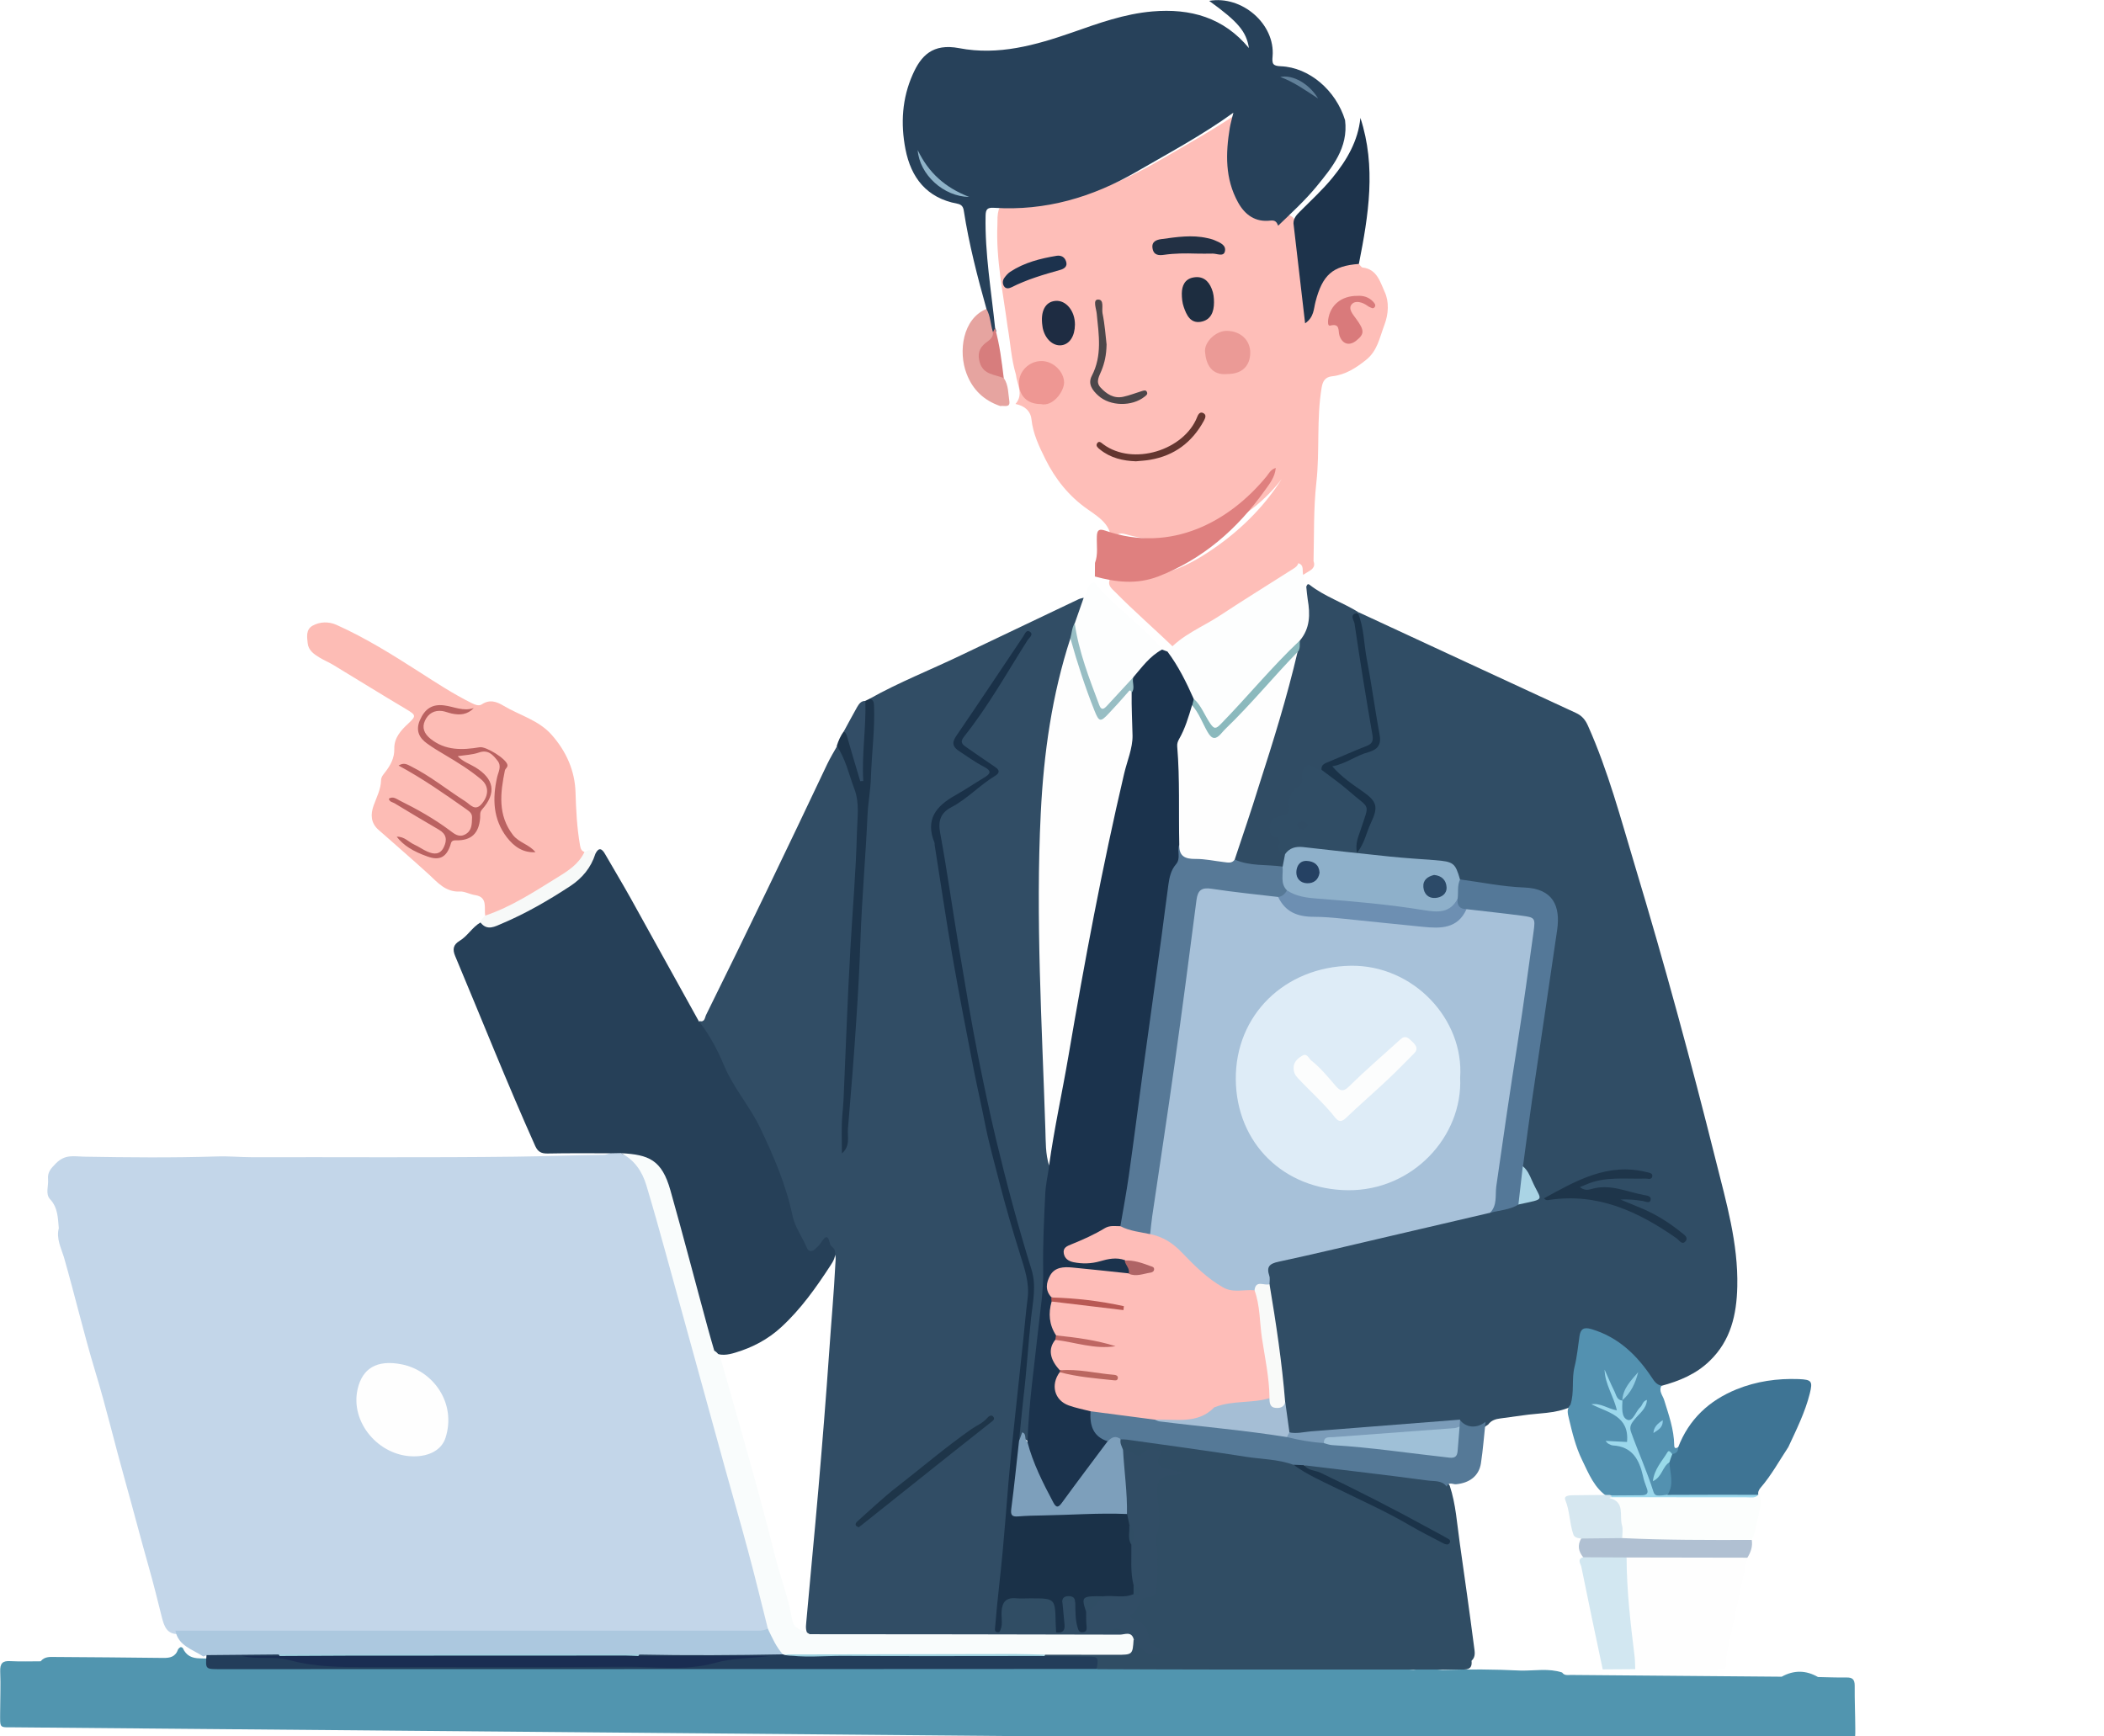 <svg width="309" height="255" viewBox="0 0 309 255" fill="none" xmlns="http://www.w3.org/2000/svg">
<g clip-path="url(#clip0_577_3595)">
<path d="M8.636 180.394C8.491 178.906 8.523 177.401 7.349 176.136C6.641 175.368 7.14 174.216 7.06 173.223C6.963 172.199 7.429 171.671 8.217 170.87C9.584 169.51 10.806 169.862 12.334 169.894C18.831 170.006 25.344 170.07 31.841 169.862C33.578 169.798 35.282 169.974 37.019 169.974C49.916 169.942 62.829 170.054 75.726 169.894C80.052 169.846 84.378 169.67 88.704 169.622C89.009 169.622 89.299 169.478 89.604 169.398C89.974 168.821 90.537 168.837 91.116 168.965C93.995 169.99 95.024 172.343 95.796 175.048C99.253 187.245 102.63 199.458 106.023 211.671C108.339 220.042 110.622 228.414 112.906 236.769C113.163 237.714 113.565 238.706 112.729 239.618C111.861 240.323 110.815 240.147 109.834 240.147C97.774 240.163 85.713 240.163 73.652 240.163C58.728 240.163 43.821 240.163 28.898 240.163C27.997 240.163 27.097 240.227 26.212 240.002C24.524 240.099 24.106 238.85 23.784 237.601C23.157 235.104 22.546 232.607 21.838 230.126C20.648 225.933 19.555 221.707 18.381 217.513C16.869 212.151 15.599 206.725 13.975 201.395C12.302 195.856 10.983 190.222 9.391 184.668C8.973 183.291 8.234 181.931 8.636 180.394Z" fill="#C3D6E9"/>
<path d="M127.717 102.633C132.043 100.2 136.674 98.391 141.129 96.246C146.886 93.493 152.643 90.756 158.4 88.019C158.625 87.907 158.882 87.875 159.14 87.795C159.799 88.627 159.188 89.364 158.947 90.132C158.77 90.676 158.561 91.204 158.368 91.749C157.982 92.533 157.757 93.349 157.532 94.181C156.567 98.423 155.409 102.633 154.749 106.939C153.945 112.189 153.64 117.471 153.383 122.785C153.174 126.995 153.061 131.205 153.222 135.398C153.415 140.44 153.286 145.498 153.543 150.541C153.849 156.735 153.994 162.93 154.251 169.124C154.283 169.812 154.508 170.469 154.589 171.141C154.203 174.742 154.219 178.36 153.881 181.961C153.688 183.946 153.752 185.947 153.688 187.948C153.431 194.671 152.289 201.313 151.678 208.004C151.565 209.14 151.855 210.341 151.292 211.413C151.196 211.541 151.003 211.733 150.97 211.701C150.52 211.189 150.022 211.557 149.539 211.621C148.816 210.229 149.571 208.852 149.684 207.492C150.166 201.377 150.89 195.279 151.437 189.18C151.581 187.484 150.89 185.963 150.408 184.442C149.073 180.249 147.931 176.023 146.838 171.749C145.712 167.283 144.699 162.802 143.782 158.288C142.592 152.333 141.547 146.347 140.485 140.36C139.73 136.135 139.102 131.877 138.411 127.635C138.138 125.922 137.912 124.21 137.543 122.513C137.141 120.704 137.575 119.296 139.199 118.303C141.225 117.071 143.091 115.614 145.053 114.286C146.162 113.533 146.162 112.989 144.94 112.365C143.943 111.853 143.123 111.116 142.174 110.556C140.566 109.58 140.485 108.908 141.611 107.371C144.602 103.305 147.191 98.968 149.346 95.782C147.095 99.144 144.345 103.609 141.273 107.867C140.341 109.164 140.341 109.388 141.659 110.22C142.721 110.892 143.702 111.693 144.827 112.301C146.033 112.957 146.033 113.565 144.908 114.382C142.785 115.918 140.566 117.359 138.443 118.896C137.591 119.504 137.237 120.16 137.414 121.281C138.089 125.522 138.749 129.78 139.424 134.022C140.276 139.352 141.193 144.682 142.19 149.98C142.962 154.094 143.75 158.208 144.618 162.289C145.615 166.995 146.773 171.653 147.995 176.311C148.767 179.24 149.475 182.233 150.584 185.035C151.726 187.916 151.372 190.749 151.035 193.582C150.279 200.145 149.829 206.739 148.944 213.286C148.494 216.679 148.574 220.137 148.285 223.546C147.963 227.356 147.851 231.197 147.063 234.975C146.854 235.935 146.805 236.944 146.677 237.936C146.612 238.432 146.516 239.041 147.288 239.169C149.764 239.137 152.241 239.057 154.717 239.201C155.795 239.345 155.714 238.608 155.714 237.904C155.698 236.992 155.248 236.063 155.859 235.183C156.518 234.495 157.226 234.479 157.982 235.039C158.834 236.047 158.287 237.392 158.915 238.608C159.027 237.84 158.931 237.152 159.284 236.56C160.121 235.567 161.085 234.703 162.195 234.015C163.465 233.614 164.784 233.854 166.071 233.742C167.196 233.23 165.862 232.91 165.974 232.478C165.331 230.701 165.572 228.86 165.653 227.052C166.055 226.011 166.312 224.987 165.476 224.026C165.186 223.45 165.074 222.842 165.09 222.218C164.945 219.177 164.286 216.167 164.655 213.094C164.784 212.854 165.025 212.598 165.267 212.646C166.843 212.966 168.386 212.342 169.946 212.454C170.67 212.502 171.281 212.774 171.024 213.606C170.654 214.791 171.297 215.047 172.23 215.287C172.921 215.463 174.143 215.303 174.063 216.311C173.999 217.16 172.873 217.208 172.101 217.304C171.072 217.432 170.654 217.96 170.638 218.984C170.606 220.201 171.088 221.433 170.879 222.586C170.284 225.835 170.815 229.085 170.622 232.318C170.541 233.614 170.123 234.687 168.788 235.183C168.177 235.407 167.952 235.951 167.598 236.4C167.148 236.96 167.18 237.392 167.823 237.808C169.367 238.816 169.367 240.849 170.622 242.114C171.12 242.61 170.429 243.17 169.818 243.314C168.772 243.57 167.936 243.122 167.277 242.37C166.826 241.842 166.36 241.346 165.765 240.993C164.897 240.609 163.996 240.737 163.096 240.737C149.314 240.721 135.532 240.737 121.735 240.721C120.802 240.721 119.821 240.897 118.953 240.353C118.293 239.809 118.326 239.073 118.406 238.32C118.985 231.79 119.628 225.259 120.191 218.728C120.77 211.99 121.317 205.235 121.783 198.496C122.073 194.206 122.475 189.917 122.684 185.627C122.7 185.115 122.844 184.57 122.507 184.106C122.137 183.61 121.67 183.178 121.365 182.634C121.059 182.73 120.963 182.986 120.786 183.162C119.387 184.506 118.486 184.33 117.666 182.586C116.605 180.297 115.72 177.976 115.061 175.527C113.71 170.469 111.459 165.763 108.5 161.425C107.487 159.936 106.715 158.32 105.927 156.719C105.059 154.974 104.206 153.23 103.161 151.565C102.855 151.101 102.405 150.637 102.711 149.98C103.531 150.188 103.499 149.468 103.708 149.052C109.754 136.839 115.656 124.562 121.478 112.253C121.928 111.309 122.475 110.412 122.989 109.5C123.793 109.58 124.195 110.156 124.436 110.796C125.176 112.701 125.884 114.638 126.447 116.591C126.881 118.063 126.849 119.568 126.656 121.121C126.334 123.778 126.398 126.467 126.238 129.14C125.755 136.839 125.466 144.538 124.935 152.237C124.597 157.007 124.517 161.777 124.179 165.747C124.613 161.281 124.533 155.967 125.144 150.701C125.417 148.412 125.45 146.075 125.498 143.786C125.61 138.744 125.98 133.718 126.27 128.692C126.559 123.666 126.929 118.639 127.363 113.613C127.637 110.012 127.942 106.33 127.717 102.633Z" fill="#314D65"/>
<path d="M199.552 89.941C210.181 94.871 220.795 99.801 231.441 104.715C232.325 105.116 232.824 105.724 233.209 106.588C236.185 113.247 238.034 120.258 240.124 127.205C244.45 141.546 248.374 156 252.008 170.534C253.52 176.585 255.289 182.619 255.144 188.974C255.048 193.103 254.195 196.897 251.092 199.89C249.098 201.827 246.637 202.851 244 203.556C242.521 203.956 242.07 202.723 241.475 201.875C240.012 199.762 238.243 198.017 235.927 196.865C232.936 195.344 232.824 195.392 232.132 198.658C231.746 200.515 231.521 202.387 231.505 204.276C231.489 205.172 231.457 206.085 230.588 206.677C228.369 207.653 225.957 207.541 223.625 207.894C222.532 208.054 221.438 208.198 220.345 208.342C219.669 208.422 218.994 208.63 218.56 209.238C216.951 210.455 215.826 210.455 213.928 209.27C210.664 209.174 207.431 209.686 204.167 209.91C200.13 210.182 196.078 210.471 192.058 210.983C191.157 211.095 190.064 211.303 189.163 210.647C188.504 209.718 188.407 208.63 188.375 207.557C188.359 207.045 188.391 206.533 188.166 206.053C187.619 200.29 186.59 194.576 185.947 188.814C185.931 188.558 185.866 188.302 185.834 188.029C185.448 185.772 185.786 185.18 188.037 184.684C194.582 183.243 201.079 181.579 207.624 180.154C211.291 179.354 214.861 178.217 218.56 177.577C220.023 177.513 221.358 176.889 222.757 176.569C225.587 175.8 225.571 175.816 224.317 173.271C223.931 172.487 223.336 171.799 223.159 170.918C223.239 167.541 223.979 164.244 224.461 160.93C225.684 152.719 226.874 144.508 228.015 136.28C228.08 135.864 228.047 135.432 228.047 135.016C227.999 132.727 226.922 131.462 224.686 131.19C221.969 130.854 219.235 130.502 216.517 130.182C215.713 130.086 214.941 129.974 214.282 129.478C213.333 127.253 211.436 127.109 209.345 126.981C204.038 126.644 198.748 126.052 193.489 125.3C191.945 125.076 190.45 125.044 189.018 125.732C188.005 125.892 187.394 125.46 187.217 124.451C187.137 123.971 186.864 123.619 186.574 123.235C185.497 121.874 185.802 120.274 187.346 119.569C188.279 119.153 188.809 118.641 188.793 117.601C188.793 117.072 188.954 116.528 189.34 116.144C190.144 115.344 190.61 114.431 190.884 113.311C191.205 111.998 192.058 111.726 193.312 112.303C193.602 112.431 193.843 112.655 194.164 112.703C196.4 113.999 198.362 115.68 200.34 117.329C201.337 118.161 201.385 119.233 200.999 120.354C200.661 121.346 200.259 122.307 199.921 123.299C200.275 122.291 200.709 121.298 201.063 120.29C201.706 118.465 201.594 118.193 200.05 116.96C198.828 115.968 197.461 115.152 196.319 114.047C195.161 112.911 195.226 112.415 196.705 111.79C198.104 111.214 199.439 110.462 200.918 110.03C201.899 109.757 202.334 109.117 202.076 107.869C201.208 103.643 200.613 99.353 199.986 95.079C199.745 93.447 199.246 91.83 199.391 90.15C199.439 90.053 199.487 90.005 199.552 89.941Z" fill="#304D65"/>
<path d="M229.416 245.658C229.766 246.155 230.264 246.016 230.703 246.02C241.028 246.111 251.338 246.203 261.663 246.278C263.444 245.29 265.231 245.306 266.995 246.325C268.399 246.354 269.789 246.414 271.193 246.394C271.973 246.385 272.397 246.596 272.388 247.616C272.369 249.702 272.464 251.806 272.474 253.892C272.483 256.075 272.454 256.091 270.441 256.073C255.975 255.945 241.495 255.816 227.029 255.688C152.063 255.024 77.11 254.377 2.144 253.713C-0.168 253.692 0.014 253.981 0.023 251.368C0.026 249.425 0.114 247.482 0.032 245.554C-0.027 244.248 0.443 243.933 1.492 243.99C2.981 244.067 4.485 244.017 5.974 244.014C6.548 243.302 7.313 243.373 8.051 243.379C13.369 243.41 18.673 243.457 23.991 243.52C24.941 243.529 25.765 243.393 26.158 242.249C26.345 242.012 26.545 241.791 26.841 242.064C27.369 243.232 28.203 243.558 29.352 243.584C50.395 244.057 71.442 244.259 92.49 244.254C108.176 244.25 123.846 244.516 139.533 244.544C140.369 244.551 141.206 244.542 142.042 244.661C142.879 244.589 143.716 244.581 144.553 244.588C158.905 244.715 173.258 244.842 187.61 244.969C188.588 244.978 189.567 245.018 190.424 244.341C192.358 245.282 194.403 245.014 196.431 245.063C200.146 245.16 203.878 245.018 207.591 245.258C209.011 245.095 210.429 245.155 211.846 245.28C215.719 245.17 219.577 245.189 223.447 245.382C225.447 245.4 227.45 245.019 229.416 245.658Z" fill="#5195AF"/>
<path d="M199.567 38.769C199.76 38.945 199.921 39.281 200.13 39.297C202.269 39.537 202.719 41.506 203.363 42.882C204.022 44.307 203.941 46.116 203.298 47.78C202.607 49.605 202.301 51.542 200.597 52.886C199.101 54.071 197.573 55.063 195.628 55.271C194.63 55.383 194.261 55.96 194.1 56.936C193.328 61.546 193.843 66.252 193.328 70.846C192.894 74.719 193.006 78.577 192.91 82.434C193.28 83.411 192.476 83.763 191.897 84.115C187.394 86.9 183.02 89.926 178.405 92.551C176.796 93.463 175.413 94.663 173.838 95.608C173.419 95.704 173.033 95.608 172.68 95.4C169.753 92.535 166.633 89.862 163.771 86.948C163.32 86.484 162.677 86.052 162.951 85.22C162.983 84.931 163.015 84.627 163.047 84.339C163.417 83.907 163.915 83.971 164.366 84.083C170.01 85.556 174.577 83.203 178.935 80.082C182.698 77.376 185.866 74.095 188.246 70.35C183.502 76.576 174.867 81.25 165.363 78.481C164.157 78.129 163.932 78.545 163.867 79.649C163.819 80.594 164.398 81.794 163.063 82.386C163.047 81.698 162.886 80.994 163.031 80.354C163.674 77.424 161.728 76.192 159.702 74.783C157.017 72.911 154.99 70.382 153.527 67.436C152.61 65.58 151.71 63.723 151.485 61.594C151.34 60.297 150.407 59.593 149.137 59.337C150.391 57.913 149.346 56.456 149.201 55.015C148.51 52.726 148.397 50.341 147.979 48.005C147.32 43.01 146.258 38.064 146.483 32.99C146.5 32.622 146.483 32.254 146.5 31.886C146.612 30.237 147.078 29.773 148.751 29.661C150.488 29.549 152.224 29.693 153.977 29.517C160.233 28.861 165.733 26.236 171.055 23.13C174.561 21.081 178.115 19.097 181.492 16.824C182.023 16.472 182.618 16.023 183.229 16.392C183.953 16.824 183.695 17.624 183.567 18.264C183.02 21.034 182.779 23.771 183.599 26.54C184.419 29.261 185.577 31.582 188.986 31.582C189.726 31.582 190.096 32.094 190.385 32.702C191.286 36.448 191.334 40.305 191.881 44.099C191.945 44.563 191.897 45.043 192.202 45.62C192.62 44.323 192.878 43.09 193.424 41.97C194.293 40.161 195.628 38.897 197.638 38.465C198.329 38.273 199.005 38.24 199.567 38.769Z" fill="#FEBEB8"/>
<path d="M102.646 150.03C104.238 152.015 105.396 154.256 106.361 156.561C107.744 159.826 110.124 162.499 111.652 165.684C113.63 169.846 115.447 174.024 116.396 178.586C116.733 180.202 117.843 181.739 118.534 183.355C118.759 183.868 119.29 183.884 119.724 183.452C119.982 183.195 120.287 182.955 120.48 182.651C121.059 181.819 121.542 181.003 121.927 182.779C121.992 183.099 122.571 183.291 122.619 183.772C122.764 184.556 122.41 185.212 121.992 185.836C119.869 189.102 117.618 192.287 114.723 194.944C112.777 196.737 110.51 197.921 108.001 198.674C106.892 199.01 105.734 199.234 104.64 198.53C103.868 197.729 103.74 196.641 103.466 195.648C101.649 189.07 99.8 182.507 98.143 175.896C97.291 172.455 95.41 170.342 91.936 169.654C91.679 169.606 91.421 169.542 91.212 169.366C90.682 169.382 90.135 169.382 89.604 169.398C86.533 169.398 83.477 169.366 80.422 169.43C79.489 169.446 78.991 169.174 78.605 168.325C74.472 159.106 70.757 149.726 66.849 140.426C66.431 139.434 66.56 138.761 67.509 138.185C68.683 137.481 69.358 136.184 70.564 135.496C72.204 135.64 73.668 135.096 75.099 134.375C77.559 133.143 79.956 131.83 82.303 130.39C84.024 129.317 85.616 128.133 86.533 126.244C86.71 125.86 86.967 125.524 87.433 125.412C87.964 124.355 88.43 124.676 88.881 125.476C90.135 127.653 91.438 129.814 92.66 132.007C96.005 138.025 99.317 144.027 102.646 150.03Z" fill="#264058"/>
<path d="M187.716 33.15C187.507 32.654 187.33 32.318 186.59 32.398C184.387 32.67 182.843 31.581 181.814 29.708C179.9 26.235 179.997 22.538 180.608 18.792C180.721 18.136 180.914 17.48 181.139 16.551C176.475 19.913 171.635 22.489 166.907 25.227C160.442 28.972 153.543 31.005 146.017 30.525C145.036 30.461 144.763 30.701 144.747 31.693C144.634 37.248 145.583 42.706 146.146 48.196C146.371 48.564 146.371 48.868 145.873 48.996C144.618 48.052 144.618 46.755 144.876 45.379C143.541 40.625 142.303 35.839 141.547 30.957C141.466 30.429 141.273 30.045 140.582 29.916C136.111 29.084 133.796 26.123 132.976 21.897C132.252 18.152 132.477 14.438 134.053 10.917C135.243 8.228 136.948 6.323 140.871 7.075C146.612 8.18 152.08 6.643 157.467 4.77C161.295 3.426 165.122 2.033 169.239 1.681C174.851 1.201 179.707 2.577 183.422 7.059C183.036 4.61 181.814 3.186 177.585 0.128C182.377 -0.72 187.298 3.522 186.896 8.276C186.799 9.364 186.912 9.684 188.102 9.732C192.267 9.892 196.207 13.27 197.542 17.655C198.04 21.721 195.644 24.586 193.328 27.419C191.64 29.468 189.646 31.293 187.716 33.15Z" fill="#27415A"/>
<path d="M71.256 134.487C71.079 133.334 71.658 131.766 69.792 131.478C69.004 131.365 68.2 130.901 67.557 130.949C65.434 131.077 64.196 129.541 63.022 128.468C60.578 126.243 58.085 124.083 55.609 121.906C54.419 120.865 54.419 119.601 54.869 118.32C55.303 117.104 55.93 115.951 55.962 114.623C55.979 114.094 56.3 113.758 56.59 113.39C57.362 112.382 57.941 111.325 57.908 109.965C57.876 108.38 58.873 107.276 59.983 106.251C61.173 105.147 61.076 105.019 59.661 104.17C56.075 102.042 52.553 99.849 48.983 97.688C48.324 97.288 47.584 96.984 46.925 96.583C46.105 96.087 45.301 95.527 45.188 94.486C45.092 93.558 44.899 92.486 45.896 91.909C47.005 91.285 48.308 91.285 49.417 91.781C53.695 93.702 57.667 96.183 61.607 98.712C64.1 100.313 66.576 101.929 69.246 103.258C69.76 103.514 70.323 103.738 70.741 103.466C71.915 102.682 72.944 103.05 73.974 103.674C76.337 105.083 79.119 105.771 81.033 107.948C83.172 110.381 84.426 113.198 84.523 116.383C84.603 118.992 84.732 121.586 85.182 124.163C85.263 124.611 85.359 124.979 85.841 125.139C86.324 126.019 85.616 126.5 85.15 127.012C83.622 128.74 81.564 129.733 79.65 130.917C77.511 132.246 75.292 133.478 72.976 134.455C72.414 134.695 71.819 135.143 71.256 134.487Z" fill="#FDBCB5"/>
<path d="M194.084 113.071C193.199 113.327 192.636 111.918 191.8 112.51C191.044 113.039 191.318 114.047 191.173 114.863C191.125 115.103 190.98 115.424 190.787 115.52C189.436 116.192 189.179 117.328 189.324 118.689C189.436 119.681 188.632 119.745 187.989 119.889C187.217 120.065 186.574 120.306 186.493 121.234C186.429 122.05 186.381 122.819 187.49 123.011C187.909 123.091 188.037 123.507 187.86 123.891C187.442 124.819 188.053 125.155 188.729 125.476C189.34 126.276 189.066 126.932 188.407 127.54C185.931 127.941 183.502 127.925 181.235 126.66C180.817 125.956 181.01 125.22 181.251 124.531C184.596 115.023 187.442 105.371 190.144 95.655C190.369 95.095 190.466 94.519 190.466 93.927C191.511 91.926 191.8 89.845 191.398 87.62C191.302 87.108 191.35 86.58 191.832 86.212C191.929 85.987 192.009 85.635 192.347 85.907C194.534 87.62 197.204 88.484 199.535 89.941C199.503 89.989 199.471 90.021 199.423 90.069C199.101 92.134 199.76 94.119 200.082 96.104C200.725 100.121 201.224 104.155 202.076 108.141C202.269 109.053 201.803 109.709 200.967 109.997C198.587 110.798 196.319 111.902 194.084 113.071Z" fill="#304C64"/>
<path d="M262.638 212.55C261.303 214.567 260.146 216.696 258.553 218.537C258.312 218.825 258.151 219.161 258.232 219.545C258.168 219.625 258.103 219.705 258.055 219.785C257.733 220.009 257.363 220.057 256.994 220.057C253.134 220.041 249.275 220.153 245.415 220.009C244.675 219.817 244.756 219.241 244.756 218.649C244.756 217.368 244.804 216.104 244.74 214.823C244.74 214.327 244.884 213.879 245.238 213.51C245.576 213.11 246.332 213.27 246.46 212.582C248.036 208.468 250.995 205.715 255.032 204.067C257.958 202.882 261.014 202.45 264.15 202.562C266.079 202.642 266.24 202.866 265.79 204.691C265.099 207.444 263.828 209.989 262.638 212.55Z" fill="#3E7494"/>
<path d="M245.174 214.791C245.27 216.392 245.897 218.008 244.916 219.545C243.453 220.441 242.826 220.185 242.311 218.681C241.507 216.36 240.639 214.071 239.61 211.83C238.95 210.405 238.629 208.949 240.285 207.86C240.494 207.716 240.526 207.396 240.719 207.204C240.558 207.396 240.494 207.652 240.333 207.812C239.899 208.244 239.594 209.061 238.902 208.837C238.178 208.597 237.889 207.828 237.921 207.028C237.937 206.628 237.728 206.18 238.114 205.843C238.838 204.947 239.175 203.827 239.851 202.914C239.192 203.827 238.822 204.899 238.162 205.795C237.632 206.019 237.358 205.683 237.197 205.267C236.828 204.371 236.313 203.522 236.007 202.674C236.458 203.699 236.908 204.819 237.519 205.859C237.776 206.292 238.018 206.724 237.712 207.172C237.326 207.716 236.844 207.348 236.442 207.14C236.056 206.948 235.622 206.996 235.396 206.868C237.487 207.124 238.822 208.324 239.24 210.581C239.513 212.086 239.545 212.118 237.905 212.15C239.819 212.502 239.996 212.598 240.639 214.087C241.234 215.479 241.684 216.936 242.215 218.36C242.617 219.449 242.247 219.961 241.073 220.025C239.594 220.089 238.114 220.089 236.635 220.025C236.474 220.009 236.313 219.961 236.168 219.897C234.142 218.601 233.322 216.44 232.341 214.423C231.392 212.486 230.894 210.373 230.395 208.276C230.234 207.62 230.057 206.932 230.636 206.34C231.247 204.515 230.781 202.594 231.247 200.737C231.617 199.265 231.746 197.744 231.971 196.239C232.132 195.199 232.598 194.895 233.708 195.215C237.68 196.4 240.414 199.041 242.617 202.37C242.971 202.914 243.324 203.41 244.016 203.522C243.566 204.307 244.177 204.947 244.386 205.587C245.061 207.78 245.849 209.941 245.881 212.278C245.881 212.758 246.123 212.79 246.46 212.55C246.508 213.174 246.187 213.495 245.592 213.575C244.482 213.943 244.45 215.175 243.855 215.719C244.064 215.335 244.305 214.679 245.174 214.791Z" fill="#5391B0"/>
<path d="M191.848 86.212C191.913 86.836 191.961 87.461 192.058 88.069C192.427 90.23 192.411 92.295 190.9 94.087C189.677 96.28 187.764 97.897 186.156 99.77C184.162 102.075 182.023 104.267 179.852 106.428C178.646 107.629 178.163 107.629 177.166 106.172C176.427 105.1 175.88 103.915 174.995 102.923C173.757 100.922 172.873 98.745 171.618 96.744C171.425 96.424 171.329 96.072 171.458 95.688C173.58 93.239 176.603 92.103 179.225 90.374C182.763 88.037 186.381 85.812 189.967 83.523C190.273 83.331 190.578 83.107 190.675 82.723C191.655 83.027 191.141 83.971 191.446 84.579C191.688 85.076 191.382 85.748 191.848 86.212Z" fill="#FDFEFE"/>
<path d="M189.967 32.829C189.951 32.076 190.401 31.58 190.9 31.084C192.524 29.451 194.245 27.883 195.692 26.106C197.783 23.545 199.455 20.712 199.793 17.318C202.141 24.489 200.983 31.628 199.568 38.767C195.708 39.055 194.229 40.368 193.2 44.321C192.926 45.362 192.99 46.594 191.672 47.491C191.093 42.449 190.53 37.647 189.967 32.829Z" fill="#1D334B"/>
<path d="M160.715 85.539C162.565 87.844 164.88 89.685 167.035 91.686C168.306 92.87 169.64 93.99 170.654 95.415C169.512 97.112 168.032 98.488 166.617 99.929C165.427 101.113 164.414 102.458 163.256 103.658C162.147 104.811 161.391 104.747 160.844 103.242C159.558 99.673 157.869 96.199 157.74 92.294C157.74 92.038 157.724 91.766 157.853 91.525C158.287 90.277 158.721 89.044 159.156 87.796C159.815 87.156 159.429 85.779 160.715 85.539Z" fill="#FDFEFE"/>
<path d="M160.812 82.69C161.294 81.426 161.037 80.097 161.085 78.8C161.118 77.824 161.423 77.632 162.356 77.952C171.988 81.297 180.576 76.624 186.027 69.949C186.381 69.501 186.622 68.957 187.362 68.732C187.249 70.109 186.413 71.117 185.722 72.078C181.701 77.712 176.668 82.13 170.091 84.675C166.955 85.875 163.9 85.523 160.796 84.675C160.812 84.003 160.812 83.346 160.812 82.69Z" fill="#DF807F"/>
<path d="M127.717 102.635C128.232 102.747 128.344 103.115 128.36 103.579C128.505 107.101 128.022 110.606 127.91 114.127C127.862 115.952 127.508 117.777 127.411 119.602C127.138 125.796 126.575 131.959 126.366 138.153C126.237 141.979 126.028 145.804 125.771 149.63C125.433 155.024 124.983 160.402 124.533 165.781C124.436 166.997 124.919 168.31 123.648 169.414C123.648 167.589 123.552 165.749 123.697 163.924C123.761 163.091 123.857 162.259 123.89 161.427C124.211 154.08 124.469 146.733 124.887 139.402C125.208 133.687 125.707 127.989 125.852 122.275C125.9 120.114 126.27 117.985 125.482 115.904C124.678 113.759 124.195 111.486 122.893 109.55C123.134 108.781 123.455 108.061 123.922 107.421C124.838 107.437 124.967 108.173 125.16 108.797C125.53 110.046 125.932 111.294 126.173 112.175C126.012 111.518 126.077 110.446 126.157 109.39C126.27 107.773 126.495 106.156 126.463 104.524C126.447 103.931 126.623 103.387 127.058 102.955C127.299 102.843 127.508 102.747 127.717 102.635Z" fill="#1D344A"/>
<path d="M144.875 45.379C145.486 46.435 145.454 47.684 145.84 48.804C146.451 49.557 145.921 50.053 145.438 50.565C143.814 52.326 144.039 53.462 146.226 54.551C146.725 54.791 147.062 55.175 147.432 55.543C148.124 56.568 148.059 57.8 148.236 58.936C148.381 59.961 147.416 59.529 146.901 59.641C144.505 58.824 142.849 57.256 141.948 54.871C140.71 51.638 141.386 46.788 144.875 45.379Z" fill="#E6A4A0"/>
<path d="M71.256 134.487C75.115 133.191 78.476 130.966 81.902 128.853C83.462 127.893 85.005 126.9 85.826 125.156C86.437 124.867 87.032 124.563 87.434 125.428C86.79 127.445 85.52 128.981 83.751 130.15C80.551 132.246 77.238 134.167 73.716 135.656C72.719 136.072 71.561 136.776 70.581 135.512C70.564 135.016 71.015 134.824 71.256 134.487Z" fill="#F7F9F8"/>
<path d="M127.089 102.954C127.218 106.891 126.543 110.781 126.784 114.718C126.639 114.718 126.494 114.734 126.334 114.734C125.755 112.766 125.144 110.781 124.581 108.796C124.436 108.284 124.356 107.771 123.938 107.403C124.581 106.219 125.224 105.018 125.883 103.85C126.157 103.402 126.446 102.938 127.089 102.954Z" fill="#324D66"/>
<path d="M91.228 169.381C95.265 169.605 97.195 170.325 98.465 174.855C100.363 181.578 102.115 188.333 103.949 195.055C104.254 196.176 104.576 197.28 104.898 198.385C105.476 198.721 105.766 199.265 105.943 199.889C108.644 209.445 111.443 218.969 113.839 228.589C114.611 231.694 115.801 234.704 116.331 237.857C116.605 239.489 118.004 239.377 118.92 240.034C134.117 240.05 149.298 240.05 164.494 240.098C165.154 240.098 166.151 239.553 166.488 240.738C167.55 242.787 166.376 243.731 164.398 243.603C160.764 243.363 157.129 243.427 153.495 243.427C140.903 243.411 128.312 243.443 115.72 243.411C115.527 243.411 115.35 243.379 115.157 243.347C113.614 242.387 112.536 241.154 112.761 239.185C111.796 235.376 110.88 231.55 109.851 227.757C108.773 223.707 107.583 219.673 106.473 215.624C103.563 205.107 100.684 194.591 97.774 184.075C96.857 180.746 95.924 177.4 94.927 174.103C94.332 172.102 93.207 170.389 91.228 169.381Z" fill="#F9FCFC"/>
<path d="M112.761 239.217C113.405 240.529 113.968 241.906 114.997 243.01C114.627 243.475 114.128 243.523 113.582 243.523C106.972 243.411 100.363 243.507 93.737 243.475C76.193 243.475 58.632 243.475 41.088 243.475C38.193 243.411 35.298 243.523 32.388 243.651C31.648 243.683 30.892 243.699 30.297 243.138C30.152 243.202 30.008 243.25 29.863 243.314C28.303 242.258 26.196 241.778 25.762 239.521C53.985 239.521 82.191 239.521 110.414 239.521C111.218 239.505 112.022 239.617 112.761 239.217Z" fill="#ACC8DF"/>
<path d="M60.755 213.911C55.625 213.895 51.363 208.885 52.537 203.971C53.229 201.042 55.287 199.682 58.938 200.386C63.649 201.298 67.058 206.116 65.434 211.174C64.888 212.919 63.102 213.927 60.755 213.911Z" fill="#FEFEFE"/>
<path d="M153.463 243.043C156.936 243.043 160.41 243.059 163.899 243.059C166.344 243.059 166.344 243.059 166.488 240.77C167.292 241.57 167.775 242.755 169.077 242.947C169.512 243.011 170.139 243.139 170.332 242.563C170.476 242.114 169.946 242.018 169.64 241.842C169.19 241.602 168.868 241.234 168.788 240.754C168.563 239.361 168.08 238.225 166.521 237.889C166.215 237.825 165.893 237.264 166.022 237.216C167.357 236.784 166.89 234.591 168.659 234.607C169.64 234.607 169.865 233.743 169.898 233.039C169.994 230.894 170.107 228.733 169.833 226.588C169.785 226.284 169.592 225.9 169.705 225.676C170.83 223.435 169.946 221.114 169.946 218.857C169.946 217.336 170.589 216.728 172.02 216.744C172.615 216.744 173.162 216.616 173.87 216.28C173.066 216.104 172.438 215.976 171.811 215.848C169.849 215.447 169.624 214.951 170.702 213.079C169.608 213.03 168.547 212.486 167.678 213.559C167.308 214.023 166.939 213.767 166.569 213.527C166.086 213.191 165.572 212.934 164.961 212.95C164.205 212.534 164.092 211.958 164.526 211.254C165.523 210.533 166.601 210.982 167.598 211.126C174.32 212.134 181.058 213.095 187.812 213.927C188.552 214.023 189.275 214.183 189.951 214.503C192.138 216.472 194.968 217.32 197.525 218.617C201.658 220.714 205.823 222.714 209.843 225.003C210.358 225.292 210.921 225.436 211.387 225.804C207.238 223.467 202.977 221.306 198.715 219.177C196.657 218.153 194.614 217.048 192.459 216.216C191.816 215.96 191.044 215.736 191.913 214.855C194.663 214.615 197.348 215.255 200.05 215.624C203.17 216.04 206.321 216.296 209.441 216.76C210.712 216.952 212.127 216.872 212.915 218.233C213.815 220.938 213.976 223.803 214.378 226.588C215.102 231.678 215.825 236.768 216.485 241.874C216.581 242.611 216.758 243.347 216.115 243.939C216.276 245.364 215.279 245.22 214.378 245.22C202.382 245.22 190.401 245.22 178.405 245.22C172.647 245.22 166.89 245.188 161.133 245.172C160.667 244.099 159.815 243.939 158.705 243.923C157 243.907 155.232 244.355 153.591 243.507C153.382 243.347 153.366 243.203 153.463 243.043Z" fill="#304D64"/>
<path d="M166.44 99.48C167.711 97.991 168.869 96.374 170.654 95.414C170.927 95.51 171.184 95.606 171.458 95.702C173.066 97.847 174.24 100.232 175.317 102.665C175.526 103.081 175.526 103.529 175.462 103.994C175.156 105.594 174.642 107.131 173.934 108.603C173.741 108.988 173.661 109.388 173.693 109.82C173.886 114.59 173.741 119.36 173.789 124.146C173.918 126.851 172.262 129.108 172.021 131.765C171.538 137.095 170.734 142.393 169.914 147.691C168.965 153.87 168.258 160.08 167.309 166.259C166.682 170.357 166.312 174.502 165.54 178.584C165.427 179.16 165.395 179.736 164.977 180.185C162.758 180.825 160.699 181.849 158.625 182.874C158.384 182.986 158.143 183.082 157.917 183.21C157.499 183.434 157.001 183.642 157.162 184.234C157.29 184.73 157.757 184.762 158.175 184.827C159.606 185.051 161.005 184.779 162.404 184.506C163.401 184.314 164.382 184.17 165.283 184.843C165.749 185.643 166.81 186.363 165.701 187.436C165.041 187.692 164.35 187.66 163.691 187.548C161.729 187.228 159.751 187.067 157.757 186.891C155.055 186.651 154.09 187.756 154.798 190.381C154.846 190.621 154.862 190.861 154.878 191.117C154.589 192.83 154.942 194.462 155.457 196.095C155.473 196.335 155.473 196.575 155.425 196.799C154.637 198.368 155.184 199.809 155.923 201.217C155.955 201.361 155.955 201.521 155.955 201.681C155.264 204.723 155.666 205.427 158.689 206.307C159.3 206.483 159.911 206.643 160.346 207.156C160.426 207.348 160.41 207.076 160.426 207.284C160.651 209.076 161.648 210.421 162.919 211.605C162.999 212.358 162.565 212.902 162.163 213.446C160.426 215.815 158.625 218.152 156.872 220.537C155.714 222.122 154.91 222.074 153.929 220.409C152.627 218.184 151.646 215.799 150.777 213.366C150.584 212.822 150.407 212.246 150.906 211.734C151.083 206.291 151.871 200.897 152.45 195.503C152.771 192.51 153.27 189.532 153.206 186.491C153.141 182.778 153.334 179.048 153.511 175.335C153.575 173.958 153.897 172.582 154.09 171.205C154.026 168.964 154.106 166.707 154.524 164.498C157.74 147.243 160.539 129.892 164.591 112.797C164.623 112.701 164.607 112.589 164.655 112.493C165.652 109.948 165.797 107.291 165.54 104.602C165.459 103.657 165.54 102.713 165.749 101.785C165.91 100.984 166.006 100.184 166.44 99.48Z" fill="#1B334D"/>
<path d="M166.199 101.737C166.167 103.834 166.28 105.931 166.328 108.028C166.36 109.901 165.524 111.789 165.089 113.662C161.873 127.38 159.284 141.209 156.92 155.087C156.004 160.465 154.814 165.795 154.074 171.189C153.527 169.477 153.591 167.684 153.527 165.939C153.029 150.429 152.08 134.919 152.852 119.376C153.286 110.653 154.492 102.057 157.21 93.734C158.078 93.622 157.917 94.374 158.03 94.79C158.85 97.832 159.879 100.777 161.021 103.706C161.552 105.083 162.034 105.147 162.999 104.01C163.787 103.098 164.527 102.137 165.427 101.321C165.958 100.825 166.36 100.793 166.199 101.737Z" fill="#FEFEFE"/>
<path d="M166.151 226.876C166.199 228.877 165.974 230.894 166.489 232.878C166.73 233.294 166.923 233.727 166.489 234.143C165.041 234.783 163.514 234.287 162.034 234.463C161.021 235.007 159.622 235.103 159.509 236.656C159.525 237.392 159.493 238.128 159.574 238.849C159.622 239.329 159.59 239.697 159.011 239.745C158.464 239.793 158.368 239.425 158.239 238.977C157.901 237.792 157.95 236.592 157.917 235.391C157.29 234.495 156.663 234.495 156.036 235.391C156.132 236.48 156.229 237.568 156.341 238.641C156.422 239.537 156.02 239.889 155.135 239.777C154.138 239.025 154.444 237.84 154.267 236.848C154.058 235.727 153.575 235.311 152.466 235.375C151.517 235.439 150.568 235.423 149.619 235.375C148.333 235.327 147.818 235.936 147.77 237.168C147.738 238.128 147.995 239.249 146.757 239.745C145.953 239.825 146.13 239.313 146.162 238.833C146.451 235.183 146.918 231.534 147.256 227.884C147.561 224.571 147.818 221.242 148.092 217.912C148.365 214.631 148.735 211.35 149.073 208.052C149.475 204.243 149.893 200.449 150.295 196.64C150.504 194.655 150.665 192.67 150.922 190.701C151.212 188.428 150.472 186.347 149.812 184.234C148.703 180.681 147.658 177.128 146.741 173.526C146.017 170.677 145.213 167.86 144.65 164.979C144.136 162.354 143.525 159.744 143.01 157.119C141.933 151.565 140.839 146.011 139.874 140.441C138.925 135.014 138.138 129.572 137.269 124.13C137.253 124.034 137.285 123.906 137.253 123.81C135.87 120.416 137.398 118.432 140.325 116.799C141.724 116.015 143.091 115.086 144.473 114.254C145.471 113.662 145.728 113.262 144.473 112.605C143.219 111.965 142.061 111.101 140.871 110.332C139.971 109.756 139.73 109.132 140.421 108.123C143.75 103.257 146.998 98.359 150.279 93.477C150.52 93.125 150.729 92.405 151.276 92.805C151.823 93.205 151.163 93.653 150.938 93.99C147.899 98.776 145.133 103.754 141.579 108.203C140.903 109.052 141.386 109.388 141.997 109.804C143.38 110.765 144.763 111.725 146.162 112.669C146.854 113.133 146.821 113.55 146.13 113.966C143.878 115.326 142.077 117.327 139.73 118.56C138.17 119.376 137.735 120.528 138.073 122.337C139.086 127.795 139.842 133.302 140.759 138.776C141.691 144.298 142.592 149.836 143.686 155.343C144.49 159.344 145.326 163.346 146.275 167.332C147.818 173.766 149.523 180.153 151.485 186.459C152.225 188.828 151.694 191.197 151.437 193.486C151.002 197.44 150.777 201.425 150.295 205.379C150.054 207.46 149.877 209.541 149.668 211.638C150.729 213.062 149.877 214.567 149.845 216.023C149.796 217.592 149.394 219.129 149.346 220.713C149.314 221.658 149.732 222.106 150.665 222.026C154.701 221.658 158.754 221.882 162.79 221.578C163.819 221.498 164.8 221.402 165.524 222.33C165.636 222.874 165.749 223.418 165.861 223.963C166.408 224.923 166.006 225.931 166.151 226.876Z" fill="#1A3148"/>
<path d="M165.508 222.38C161.391 222.203 157.29 222.524 153.189 222.588C151.967 222.604 150.761 222.636 149.539 222.732C148.59 222.812 148.397 222.524 148.526 221.563C148.96 218.282 149.282 214.984 149.652 211.703C149.812 211.271 149.957 210.855 150.118 210.391C150.842 210.583 150.359 211.447 150.874 211.735C151.694 214.92 153.173 217.818 154.701 220.699C155.167 221.579 155.489 221.371 155.988 220.683C158.191 217.658 160.442 214.68 162.677 211.687C163.337 210.391 163.771 210.327 164.591 211.399C164.43 211.975 164.768 212.455 164.929 212.952C165.106 216.105 165.572 219.226 165.508 222.38Z" fill="#7D9FBB"/>
<path d="M146.725 239.777C147.384 238.817 147.03 237.729 147.094 236.704C147.175 235.376 147.706 234.639 149.153 234.751C149.893 234.815 150.632 234.767 151.372 234.767C154.958 234.767 154.958 234.767 155.039 238.369C155.055 238.849 155.071 239.313 155.103 239.777C152.305 239.777 149.507 239.777 146.725 239.777Z" fill="#304D64"/>
<path d="M126.108 224.332C125.932 224.22 125.739 224.172 125.69 224.06C125.578 223.771 125.803 223.563 125.996 223.387C127.845 221.755 129.63 220.042 131.576 218.521C135.259 215.656 138.813 212.615 142.64 209.926C143.412 209.382 144.328 209.045 144.956 208.309C145.181 208.037 145.583 207.717 145.888 208.101C146.194 208.485 145.727 208.757 145.454 208.965C143.524 210.502 141.579 212.023 139.649 213.559C135.419 216.921 131.206 220.298 126.977 223.659C126.703 223.9 126.398 224.108 126.108 224.332Z" fill="#1E3549"/>
<path d="M166.199 101.737C165.99 101.177 165.829 101.481 165.604 101.737C164.703 102.762 163.803 103.786 162.854 104.778C161.632 106.091 161.407 106.043 160.763 104.442C159.364 100.937 158.206 97.351 157.193 93.734C157.418 92.998 157.402 92.213 157.837 91.541C158.432 95.735 159.975 99.656 161.455 103.594C161.76 104.41 162.162 104.122 162.597 103.642C163.867 102.249 165.154 100.873 166.44 99.48C166.199 100.217 166.762 101.033 166.199 101.737Z" fill="#98BEC4"/>
<path d="M159.477 236.657C158.786 234.496 158.882 234.416 162.002 234.464C161.278 235.312 160.667 236.32 159.477 236.657Z" fill="#304D64"/>
<path d="M166.151 226.877C165.556 225.98 165.942 224.972 165.845 224.027C166.891 224.876 166.489 225.868 166.151 226.877Z" fill="#304D64"/>
<path d="M156.004 235.392C155.972 234.735 156.277 234.447 156.936 234.447C157.596 234.447 157.917 234.719 157.885 235.392C157.258 235.024 156.631 235.024 156.004 235.392Z" fill="#304D64"/>
<path d="M162.693 239.874C163.53 239.153 164.028 239.073 164.703 239.41C164.221 240.082 163.61 239.714 162.693 239.874Z" fill="#304D64"/>
<path d="M166.473 234.143C166.473 233.727 166.473 233.295 166.473 232.879C166.859 233.119 167.454 233.215 167.325 233.839C167.245 234.336 166.859 234.303 166.473 234.143Z" fill="#304D64"/>
<path d="M218.833 178.137C213.912 179.289 209.007 180.442 204.086 181.578C198.651 182.843 193.232 184.155 187.78 185.324C186.413 185.612 185.979 186.076 186.413 187.388C186.542 187.773 186.445 188.221 186.445 188.637C185.866 189.293 184.853 189.181 184.274 189.853C181.589 190.622 179.321 190.062 177.166 188.173C175.028 186.284 173.21 183.995 170.734 182.474C170.075 182.074 169.222 181.962 168.74 181.274C168.048 179.929 168.563 178.569 168.772 177.256C170.557 165.315 172.31 153.359 173.854 141.386C174.256 138.312 174.706 135.255 175.14 132.182C175.365 130.533 176.057 129.765 177.44 129.925C180.881 130.341 184.387 130.453 187.764 131.35C188.279 131.702 188.777 132.102 189.131 132.63C189.71 133.51 190.578 133.815 191.559 133.895C195.113 134.231 198.683 134.519 202.237 134.839C205.003 135.095 207.769 135.463 210.567 135.527C212.111 135.559 213.51 135.447 214.362 133.911C214.555 133.559 214.957 133.318 215.375 133.174C216.533 132.79 217.675 133.11 218.817 133.238C220.489 133.43 222.178 133.591 223.834 133.895C225.458 134.199 225.892 134.695 225.844 136.36C225.796 138.248 225.41 140.121 225.137 141.994C223.625 152.286 222.162 162.594 220.554 172.871C220.377 173.959 220.296 175.063 220.184 176.152C220.055 177.096 219.685 177.769 218.833 178.137Z" fill="#A7C1D9"/>
<path d="M218.173 208.838C217.948 210.871 217.804 212.903 217.498 214.92C217.209 216.793 215.81 217.833 213.832 218.009C213.381 218.042 212.754 217.593 212.465 218.362C211.773 217.401 210.631 217.593 209.715 217.465C203.668 216.649 197.606 215.961 191.559 215.224C191.012 215.625 190.498 215.432 189.983 215.16C187.684 214.312 185.239 214.344 182.875 213.96C177.118 213.047 171.329 212.279 165.556 211.463C165.25 211.415 164.929 211.431 164.607 211.415C163.851 210.791 163.256 211.111 162.693 211.703C160.49 211.015 160.04 209.318 160.153 207.317C160.715 206.613 161.455 206.773 162.195 206.901C164.687 207.349 167.228 207.541 169.705 208.005C172.825 208.758 176.009 208.902 179.177 209.19C182.457 209.478 185.754 209.734 188.954 210.646C189.549 211.159 190.257 210.887 190.916 210.951C192.122 211.063 193.328 211.223 194.486 211.543C200.163 211.895 205.775 212.759 211.419 213.272C213.269 213.432 213.317 213.384 213.462 211.479C213.51 210.791 213.832 210.166 213.896 209.494C213.928 209.11 214.153 208.822 214.41 208.566C215.327 209.734 216.871 209.862 218.173 208.838Z" fill="#557997"/>
<path d="M218.833 178.136C219.926 177.031 219.573 175.543 219.749 174.246C220.747 167.251 221.76 160.257 222.869 153.262C223.722 147.819 224.461 142.377 225.217 136.919C225.507 134.806 225.458 134.758 223.4 134.486C220.747 134.134 218.077 133.862 215.408 133.542C213.799 134.054 213.719 132.885 213.526 131.829C213.542 130.853 213.269 129.764 214.443 129.172C217.579 129.588 220.698 130.244 223.834 130.356C228.096 130.516 229.189 133.077 228.691 136.583C227.485 144.938 226.214 153.278 224.992 161.633C224.526 164.85 224.107 168.068 223.673 171.301C224.22 173.254 224.317 175.159 223.03 176.919C221.727 177.704 220.232 177.768 218.833 178.136Z" fill="#547898"/>
<path d="M214.426 129.188C213.992 130.084 214.201 131.077 214.073 132.021C213.204 134.422 212.481 134.886 209.94 134.486C204.408 133.59 198.844 133.126 193.28 132.629C191.655 132.485 189.999 132.309 188.697 131.109C187.539 129.652 187.458 128.772 188.375 127.283C188.487 126.675 188.616 126.067 188.729 125.459C189.372 124.546 190.272 124.306 191.366 124.418C195.611 124.898 199.857 125.379 204.102 125.811C206.305 126.035 208.525 126.179 210.728 126.339C213.478 126.563 213.719 126.739 214.426 129.188Z" fill="#8EB0CA"/>
<path d="M189.002 211.079C182.779 210.086 176.507 209.558 170.251 208.774C170.058 208.742 169.865 208.63 169.672 208.55C170.283 207.734 171.184 207.862 172.004 207.894C174.063 207.99 175.928 207.702 177.697 206.469C178.839 205.669 180.302 205.221 181.765 205.381C183.261 205.541 184.66 204.82 186.14 204.98C186.927 205.525 187.571 206.453 188.761 205.957C188.97 207.429 189.163 208.918 189.372 210.391C189.517 210.759 189.597 211.095 189.002 211.079Z" fill="#A5BED5"/>
<path d="M226.761 176.009C231.473 173.432 236.12 170.727 241.845 172.167C242.215 172.263 242.697 172.295 242.665 172.727C242.617 173.368 242.006 173.096 241.652 173.112C238.709 173.208 235.718 172.743 232.888 174.008C232.646 174.12 232.421 174.2 232.035 174.36C232.63 174.872 233.258 174.792 233.724 174.648C236.442 173.832 238.902 175.064 241.459 175.529C241.861 175.609 242.585 175.657 242.408 176.297C242.263 176.809 241.7 176.473 241.298 176.409C240.237 176.249 239.159 176.105 238.001 176.201C239.079 176.649 240.172 177.097 241.25 177.545C243.292 178.426 245.174 179.61 246.894 181.003C247.296 181.323 248.068 181.771 247.489 182.379C246.991 182.892 246.605 182.139 246.203 181.867C240.591 177.946 234.641 175.176 227.517 176.249C227.291 176.297 227.018 176.345 226.761 176.009Z" fill="#1E354A"/>
<path d="M194.084 113.07C194.003 112.301 194.582 112.125 195.129 111.901C196.978 111.133 198.795 110.317 200.645 109.596C201.481 109.276 201.722 108.892 201.561 107.948C200.613 102.489 199.728 97.015 198.924 91.541C198.86 91.157 198.056 90.116 199.439 90.068C200.323 92.181 200.291 94.47 200.709 96.679C201.433 100.441 201.931 104.234 202.623 107.996C202.896 109.5 202.173 110.157 200.934 110.493C199.133 110.973 197.686 112.189 195.66 112.558C197.043 114.142 198.57 115.167 200.066 116.207C202.269 117.744 202.462 118.496 201.304 120.945C200.661 122.289 200.436 123.826 199.294 125.267C199.005 123.89 199.487 122.914 199.809 121.937C201.175 117.76 201.288 118.992 198.072 116.159C196.817 115.055 195.418 114.094 194.084 113.07Z" fill="#1A3248"/>
<path d="M188.745 205.956C188.568 206.74 187.925 206.852 187.298 206.788C186.477 206.708 186.461 206.004 186.429 205.38C185.802 204.787 185.689 203.987 185.609 203.219C185.159 199.201 184.419 195.232 184.001 191.214C183.937 190.622 184.017 190.061 184.242 189.517C184.435 187.917 185.689 188.909 186.445 188.621C187.41 194.383 188.279 200.146 188.745 205.956Z" fill="#F9FAF9"/>
<path d="M189.002 211.079C189.115 210.855 189.227 210.614 189.356 210.39C190.401 210.614 191.43 210.342 192.475 210.246C199.792 209.67 207.109 209.094 214.426 208.518C214.41 208.854 214.394 209.19 214.362 209.526C214.073 210.102 213.558 210.342 212.947 210.39C209.891 210.598 206.852 210.919 203.813 211.047C200.87 211.159 197.959 211.879 194.984 211.671C194.775 211.655 194.598 211.831 194.437 211.959C192.604 211.847 190.787 211.527 189.002 211.079Z" fill="#7B9CB9"/>
<path d="M222.998 176.921C223.207 175.048 223.432 173.175 223.641 171.303C224.333 171.847 224.654 172.631 224.992 173.4C226.359 176.521 227.211 175.993 222.998 176.921Z" fill="#AAD4E5"/>
<path d="M192.041 121.201C191.897 121.682 191.543 121.826 191.173 121.794C190.851 121.762 190.546 121.538 190.546 121.185C190.53 120.769 190.9 120.705 191.221 120.705C191.623 120.673 191.913 120.833 192.041 121.201Z" fill="#304C64"/>
<path d="M256.624 228.796C255.627 233.454 254.613 238.112 253.633 242.786C253.472 243.554 253.488 244.355 253.423 245.123C249.001 245.299 244.579 245.251 240.156 245.171C239.674 244.771 239.529 244.227 239.449 243.65C238.806 239.265 238.468 234.847 238.243 230.413C238.211 229.725 238.307 229.052 238.854 228.524C239.433 228.06 240.14 228.092 240.832 228.092C245.383 228.076 249.934 228.076 254.485 228.092C255.257 228.108 256.077 228.028 256.624 228.796Z" fill="#FEFEFE"/>
<path d="M153.35 243.234C155.328 243.266 157.322 243.298 159.3 243.314C161.343 243.33 161.343 243.314 161.069 245.139C148.751 245.139 136.433 245.155 124.115 245.155C93.496 245.171 62.878 245.171 32.259 245.171C30.169 245.171 30.169 245.171 30.329 243.106C33.867 243.074 37.405 243.042 40.943 243.01C41.12 243.186 41.104 243.33 40.862 243.41C39.753 243.474 38.643 243.41 37.791 243.442C39.56 243.57 41.618 243.122 43.629 243.458C53.245 245.043 62.91 243.971 72.558 244.163C82.175 244.355 91.792 244.323 101.408 244.147C104.946 244.083 108.452 243.218 110.88 243.41C106.747 243.426 101.473 244.227 96.182 243.955C95.394 243.907 94.574 244.067 93.898 243.506C93.705 243.346 93.705 243.186 93.898 243.026C100.942 243.17 107.985 243.122 115.029 242.994C115.592 243.25 116.171 243.122 116.75 243.122C128.376 243.138 140.003 243.122 151.63 243.138C152.193 243.154 152.771 243.074 153.35 243.234Z" fill="#233D5A"/>
<path d="M238.886 228.765C238.902 233.631 239.465 238.465 240.06 243.283C240.14 243.908 240.124 244.532 240.157 245.172C238.565 245.188 236.972 245.188 235.38 245.204C234.319 240.194 233.258 235.184 232.245 230.158C232.164 229.726 231.553 229.022 232.518 228.717C233.933 227.805 237.519 227.837 238.886 228.765Z" fill="#D2E7F1"/>
<path d="M180.302 54.934C177.922 55.19 177.118 53.51 176.974 51.669C176.861 50.196 178.582 48.596 180.141 48.596C182.168 48.596 183.631 49.956 183.615 51.829C183.599 53.782 182.361 54.934 180.302 54.934Z" fill="#EB9A96"/>
<path d="M152.852 59.352C150.906 59.352 149.668 58.183 149.651 56.279C149.635 54.518 151.147 53.029 152.964 53.029C154.653 53.029 156.245 54.55 156.277 56.167C156.277 57.495 154.637 59.784 152.852 59.352Z" fill="#EE9793"/>
<path d="M157.869 47.684C157.853 49.365 157.097 50.549 155.907 50.709C154.669 50.869 153.495 49.813 153.141 48.196C153.125 48.1 153.109 47.988 153.093 47.876C152.771 45.731 153.511 44.307 155.022 44.195C156.566 44.067 157.885 45.683 157.869 47.684Z" fill="#1E2C42"/>
<path d="M178.292 44.419C178.292 45.811 177.826 47.012 176.346 47.268C174.819 47.524 174.256 46.26 173.854 45.107C173.629 44.483 173.564 43.763 173.564 43.09C173.581 41.954 174.015 40.977 175.269 40.753C176.604 40.513 177.472 41.185 177.955 42.418C178.228 43.074 178.292 43.73 178.292 44.419Z" fill="#1D2D40"/>
<path d="M199.342 43.458C200.179 43.394 201.031 43.618 201.69 44.338C201.899 44.578 202.125 44.85 201.851 45.154C201.626 45.41 201.369 45.186 201.127 45.09C201.031 45.058 200.935 44.994 200.854 44.93C200.114 44.386 199.069 44.082 198.538 44.674C197.927 45.346 198.699 46.179 199.182 46.851C200.404 48.532 200.404 49.06 199.182 50.036C198.152 50.853 197.155 50.549 196.721 49.3C196.496 48.628 196.866 47.427 195.354 47.827C194.984 47.923 195.017 47.267 195.065 46.915C195.37 44.802 197.011 43.442 199.342 43.458Z" fill="#D97A7B"/>
<path d="M175.703 37.248C174.127 37.2 172.551 37.2 170.975 37.424C170.22 37.536 169.448 37.52 169.271 36.511C169.078 35.487 169.834 35.215 170.573 35.119C172.809 34.815 175.06 34.462 177.311 34.975C177.665 35.055 178.035 35.135 178.357 35.279C179.129 35.615 180.142 35.983 179.884 36.959C179.675 37.744 178.694 37.231 178.067 37.248C177.279 37.28 176.491 37.248 175.703 37.248Z" fill="#223044"/>
<path d="M162.516 50.597C162.484 52.197 162.211 53.318 161.777 54.406C161.455 55.223 160.86 56.071 161.616 56.903C162.5 57.864 163.562 58.584 164.961 58.28C165.877 58.088 166.778 57.72 167.678 57.448C167.968 57.368 168.322 57.208 168.466 57.64C168.563 57.944 168.289 58.104 168.097 58.264C166.247 59.737 163.047 59.689 161.31 58.12C160.458 57.352 159.718 56.407 160.345 55.207C161.889 52.245 161.375 49.172 161.069 46.083C161.005 45.363 160.474 44.05 161.214 44.002C162.227 43.938 161.777 45.299 161.921 46.019C162.259 47.668 162.372 49.348 162.516 50.597Z" fill="#4D474A"/>
<path d="M155.2 37.568C155.891 37.472 156.373 37.792 156.566 38.4C156.824 39.136 156.277 39.488 155.698 39.648C153.254 40.337 150.825 41.041 148.558 42.194C148.22 42.354 147.722 42.498 147.432 42.017C147.207 41.617 147.239 41.185 147.497 40.817C147.738 40.481 148.027 40.145 148.365 39.921C150.439 38.56 152.787 37.968 155.2 37.568Z" fill="#1C324D"/>
<path d="M166.826 67.756C164.929 67.692 163.096 67.276 161.552 66.027C161.246 65.787 160.892 65.499 161.118 65.131C161.407 64.651 161.777 65.067 162.034 65.259C166.424 68.492 173.918 66.123 175.832 61.225C176.009 60.761 176.298 60.425 176.765 60.697C177.231 60.969 176.99 61.45 176.797 61.818C175.076 64.955 172.487 66.924 168.917 67.532C168.242 67.66 167.55 67.676 166.826 67.756Z" fill="#643630"/>
<path d="M147.416 55.542C146.13 54.982 144.474 55.078 143.911 53.301C143.525 52.085 143.766 51.157 144.731 50.388C145.262 49.972 145.905 49.636 145.824 48.804C145.921 48.596 146.033 48.387 146.13 48.195C146.821 50.596 147.111 53.077 147.416 55.542Z" fill="#D77D7D"/>
<path d="M258.215 219.545C258.859 220.233 258.585 221.034 258.424 221.786C258.087 223.274 257.894 224.779 257.267 226.188C256.832 226.716 256.237 226.876 255.562 226.876C250.11 226.924 244.675 226.988 239.24 226.524C238.966 226.508 238.725 226.412 238.484 226.3C237.262 225.467 237.712 224.107 237.455 222.97C237.262 222.106 237.294 221.194 236.377 220.649C236.152 220.521 235.83 220.217 236.12 219.881C236.345 219.625 236.715 219.769 237.02 219.737C243.533 219.737 250.03 219.737 256.527 219.721C257.09 219.737 257.701 219.929 258.215 219.545Z" fill="#FCFEFD"/>
<path d="M238.243 225.916C244.579 226.22 250.915 226.204 257.267 226.188C257.428 227.148 257.122 227.997 256.624 228.797C250.706 228.781 244.788 228.781 238.886 228.765C236.764 228.749 234.641 228.733 232.518 228.733C231.811 227.885 231.65 226.972 232.213 225.98C234.207 225.083 236.217 224.843 238.243 225.916Z" fill="#B0C0D2"/>
<path d="M134.776 22.041C136.384 25.402 138.829 27.563 142.335 28.924C138.588 28.892 135.034 25.642 134.776 22.041Z" fill="#8FB3C8"/>
<path d="M188.021 11.301C189.886 10.933 192.25 12.277 193.585 14.47C191.688 13.238 190.015 12.037 188.021 11.301Z" fill="#618099"/>
<path d="M78.637 125.171C76.82 125.283 75.501 124.355 74.456 123.01C72.398 120.337 72.301 117.312 73.009 114.158C73.186 113.374 73.716 112.558 73.073 111.741C72.382 110.861 71.69 110.045 70.307 110.541C69.391 110.861 68.377 110.893 67.22 111.069C68.007 111.902 68.972 112.19 69.809 112.702C72.575 114.399 72.945 116.463 70.822 118.864C70.42 119.313 70.548 119.697 70.516 120.145C70.339 122.386 69.23 123.49 66.962 123.426C66.19 123.41 66.271 123.826 66.11 124.243C65.499 125.955 64.502 126.419 62.797 125.811C60.626 125.043 59.243 124.163 58.262 122.898C59.388 122.85 60.015 123.682 60.835 124.05C61.511 124.355 62.106 124.803 62.781 125.091C63.73 125.507 64.647 125.571 65.193 124.403C65.692 123.346 65.563 122.514 64.47 121.874C62.283 120.609 60.112 119.297 57.941 117.984C57.635 117.808 57.201 117.792 57.105 117.312C57.716 116.912 58.214 117.344 58.697 117.584C61.253 118.848 63.73 120.241 66.03 121.954C66.673 122.434 67.38 123.074 68.313 122.562C69.326 122.018 69.294 121.041 69.326 120.081C69.342 119.457 68.94 119.184 68.49 118.864C65.306 116.623 62.122 114.383 58.536 112.446C59.324 111.95 59.806 112.286 60.353 112.558C63.199 113.982 65.66 115.999 68.329 117.696C69.085 118.176 69.793 119.281 70.822 117.984C71.77 116.8 71.835 115.455 70.661 114.479C69.005 113.086 67.155 111.95 65.29 110.845C64.421 110.333 63.569 109.821 62.749 109.228C61.543 108.38 61.028 107.292 61.656 105.803C62.395 104.106 63.473 103.386 65.225 103.61C66.673 103.786 68.056 104.539 69.584 103.994C68.667 104.971 67.557 105.067 66.367 104.811C65.901 104.715 65.451 104.523 64.984 104.442C63.778 104.266 62.894 104.811 62.411 105.851C61.929 106.891 62.315 107.772 63.199 108.492C65.386 110.269 67.879 110.189 70.452 109.757C71.368 109.597 74.344 111.453 74.52 112.334C74.601 112.702 74.215 112.878 74.15 113.166C73.475 116.463 73.073 119.729 75.357 122.674C76.257 123.794 77.737 124.034 78.637 125.171Z" fill="#BA6261"/>
<path d="M188.359 127.283C188.487 128.468 187.989 129.764 189.002 130.773C189.034 131.717 188.616 132.053 187.715 131.749C184.467 131.365 181.219 131.045 177.986 130.549C176.475 130.309 175.912 130.741 175.719 132.197C174.674 140.313 173.612 148.428 172.471 156.527C171.441 163.906 170.3 171.253 169.222 178.616C169.093 179.497 169.013 180.393 168.917 181.273C167.373 181.946 165.314 181.385 164.542 180.105C164.961 177.64 165.427 175.175 165.781 172.694C166.504 167.62 167.148 162.53 167.839 157.44C168.74 150.845 169.672 144.266 170.573 137.672C170.927 135.079 171.232 132.469 171.602 129.876C171.747 128.836 171.988 127.78 172.696 126.963C173.468 126.083 172.824 125.01 173.178 124.082C175.027 126.147 177.633 125.539 179.948 125.987C180.399 126.083 180.897 125.987 181.315 126.243C183.567 127.267 186.011 126.947 188.359 127.283Z" fill="#577997"/>
<path d="M181.331 126.259C180.929 126.851 180.334 126.691 179.772 126.627C178.372 126.467 176.973 126.147 175.574 126.163C174.031 126.179 173.146 125.763 173.194 124.098C173.082 119.28 173.291 114.446 172.889 109.628C172.857 109.228 172.969 108.924 173.146 108.588C174.047 107.035 174.545 105.322 175.06 103.61C175.655 103.402 175.783 103.882 175.976 104.218C176.491 105.066 176.957 105.963 177.504 106.795C178.196 107.851 178.533 107.867 179.434 106.923C182.747 103.45 186.043 99.976 189.179 96.359C189.533 95.959 189.774 95.158 190.61 95.43C190.642 95.446 190.658 95.51 190.642 95.558C190.642 95.606 190.61 95.654 190.578 95.702C189.018 102.393 186.976 108.94 184.869 115.47C183.76 119.088 182.521 122.673 181.331 126.259Z" fill="#FEFEFE"/>
<path d="M190.626 95.703C187.008 99.416 183.727 103.45 179.98 107.052C179.755 107.276 179.546 107.516 179.337 107.756C178.565 108.62 178.019 108.668 177.359 107.532C176.603 106.235 176.105 104.763 175.092 103.61C175.172 103.29 175.253 102.97 175.333 102.65C176.443 103.642 176.909 105.067 177.729 106.251C178.308 107.1 178.565 107.1 179.321 106.315C183.245 102.298 186.799 97.928 190.9 94.07C190.851 94.647 191.012 95.223 190.626 95.703Z" fill="#8BB9BD"/>
<path d="M258.232 219.561C257.782 220.09 257.154 219.93 256.592 219.93C249.95 219.93 243.292 219.93 236.651 219.914C236.538 219.866 236.49 219.802 236.522 219.753C236.554 219.689 236.587 219.657 236.635 219.657C238.114 219.641 239.594 219.625 241.073 219.625C241.829 219.625 242.167 219.369 241.845 218.569C241.62 217.977 241.411 217.385 241.282 216.76C240.735 214.359 239.69 212.471 236.876 212.31C236.635 212.294 236.377 212.134 236.152 212.022C236.072 211.974 236.008 211.878 235.799 211.638C236.972 211.702 238.002 211.75 238.95 211.798C239.32 207.957 236.136 207.476 233.708 206.26C235.091 206.052 236.104 206.916 237.455 207.156C237.005 205.075 235.702 203.331 235.654 201.17C236.136 202.242 236.587 203.331 237.117 204.387C237.375 204.915 237.455 205.668 238.291 205.716L238.275 205.7C238.243 206.756 238.082 208.197 239.031 208.549C239.819 208.837 240.221 207.316 240.896 206.692C241.234 206.388 241.218 205.812 241.877 205.62C241.797 206.964 240.735 207.621 240.06 208.485C239.61 209.045 239.256 209.509 239.529 210.31C240.591 213.271 241.893 216.136 242.842 219.145C243.132 220.074 244.225 219.513 244.949 219.577C249.355 219.545 253.793 219.561 258.232 219.561Z" fill="#9CD8EC"/>
<path d="M245.174 214.791C244.129 215.432 244.113 216.936 242.746 217.56C242.955 215.768 244.113 214.599 244.9 213.287C245.126 212.918 245.399 213.367 245.592 213.591C245.431 213.991 245.303 214.391 245.174 214.791Z" fill="#99DAE9"/>
<path d="M236.635 219.642C236.651 219.722 236.651 219.818 236.651 219.898C236.603 219.914 236.554 219.914 236.506 219.946C236.458 219.962 236.426 220.01 236.377 220.042C238.709 220.587 237.793 222.635 238.211 224.044C238.388 224.62 238.243 225.292 238.243 225.917C236.233 225.933 234.223 225.965 232.212 225.981C231.746 225.917 231.231 225.885 231.055 225.34C230.492 223.708 230.556 221.947 229.881 220.314C229.623 219.674 230.492 219.626 231.006 219.626C232.791 219.594 234.592 219.594 236.377 219.578C236.458 219.594 236.538 219.61 236.635 219.642Z" fill="#D6E7F0"/>
<path d="M238.259 205.701C238.339 203.924 239.545 202.772 240.591 201.539C240.189 203.14 239.529 204.596 238.243 205.685C238.227 205.685 238.259 205.701 238.259 205.701Z" fill="#93CEE4"/>
<path d="M242.826 210.486C242.89 209.606 243.421 209.11 244.193 208.598C244.257 209.75 243.437 210.054 242.826 210.486Z" fill="#94D1EB"/>
<path d="M153.35 243.235C143.525 243.235 133.683 243.283 123.857 243.219C120.914 243.203 117.956 243.555 115.013 243.011C126.35 242.979 137.703 242.963 149.04 242.947C150.52 242.947 151.983 243.011 153.463 243.043C153.431 243.107 153.398 243.171 153.35 243.235Z" fill="#9DD1DF"/>
<path d="M93.866 243.027C93.786 243.091 93.721 243.171 93.657 243.251C93.03 244.163 92.065 243.955 91.197 243.955C83.204 243.987 75.212 243.971 67.219 243.971C60.707 243.971 54.194 244.019 47.697 243.939C45.51 243.907 43.291 243.763 41.136 243.235C41.072 243.171 40.991 243.091 40.927 243.027C55.673 243.011 70.404 242.995 85.15 242.979C88.061 242.979 90.955 243.011 93.866 243.027Z" fill="#9DD1DF"/>
<path d="M189.967 215.145C190.498 215.161 191.029 215.193 191.543 215.209C192.122 216.025 193.135 215.945 193.923 216.313C199.391 218.922 204.762 221.675 210.069 224.588C210.857 225.021 211.645 225.421 212.417 225.869C212.706 226.045 213.189 226.205 212.867 226.669C212.674 226.957 212.288 226.861 211.999 226.701C210.326 225.821 208.621 224.973 206.981 224.012C203.492 221.963 199.777 220.331 196.159 218.538C194.052 217.514 191.881 216.553 189.967 215.145Z" fill="#1B3349"/>
<path d="M164.543 180.106C165.91 180.826 167.437 180.954 168.917 181.275C170.814 181.659 172.246 182.571 173.629 184.028C175.414 185.884 177.295 187.773 179.611 189.086C181.122 189.95 182.698 189.374 184.242 189.518C185.078 191.791 184.982 194.208 185.336 196.561C185.786 199.49 186.413 202.387 186.445 205.364C183.856 206.149 181.042 205.669 178.485 206.661C178.437 206.677 178.373 206.677 178.34 206.709C175.864 209.254 172.664 208.39 169.689 208.534C166.505 208.118 163.321 207.701 160.136 207.285C159.075 207.013 157.998 206.805 156.968 206.437C154.846 205.685 154.251 203.396 155.65 201.523C158.175 201.379 160.603 202.227 162.758 202.195C160.603 202.003 158.11 201.747 155.65 201.267C154.138 199.65 153.913 198.081 154.99 196.785C155.923 196.097 156.824 196.817 157.724 196.881C158.384 196.913 159.075 196.929 159.734 197.217C160.297 197.457 161.005 197.169 161.503 197.505C159.445 196.881 157.129 197.153 155.087 196.129C154.074 194.576 153.945 192.911 154.444 191.167C155.811 190.302 157.178 191.231 158.544 191.247C159.879 191.279 161.246 191.487 162.581 191.791C159.879 191.215 157.081 191.295 154.412 190.542C153.447 189.518 153.656 188.366 154.235 187.325C154.926 186.109 156.229 186.061 157.451 186.173C160.233 186.429 162.999 186.749 165.781 187.037C166.617 187.021 167.277 186.493 168.29 186.397C167.18 185.74 165.99 185.917 165.218 185.1C163.964 184.636 162.742 184.908 161.536 185.26C160.249 185.628 158.946 185.66 157.628 185.388C156.904 185.228 156.357 184.86 156.229 184.092C156.084 183.259 156.727 183.019 157.322 182.779C159.027 182.091 160.715 181.339 162.291 180.378C162.999 179.962 163.771 180.106 164.543 180.106Z" fill="#FEBDB8"/>
<path d="M154.396 190.574C157.998 190.67 161.552 191.086 165.057 191.855C165.041 192.047 165.009 192.239 164.993 192.431C161.471 192.015 157.949 191.599 154.428 191.166C154.428 190.974 154.412 190.782 154.396 190.574Z" fill="#B95954"/>
<path d="M155.087 196.145C158.046 196.449 160.972 196.833 163.835 197.729C160.796 198.225 157.933 197.153 154.99 196.801C155.006 196.577 155.055 196.369 155.087 196.145Z" fill="#BE6763"/>
<path d="M155.65 201.282C158.352 201.026 160.973 201.73 163.642 201.938C163.9 201.954 164.205 202.082 164.173 202.402C164.125 202.851 163.755 202.755 163.433 202.722C160.828 202.45 158.207 202.242 155.666 201.554C155.65 201.458 155.65 201.362 155.65 201.282Z" fill="#BA6760"/>
<path d="M165.186 185.148C166.521 185.068 167.743 185.516 168.965 185.964C169.19 186.044 169.512 186.092 169.496 186.445C169.48 186.765 169.19 186.893 168.965 186.925C167.904 187.085 166.858 187.565 165.765 187.085C165.99 186.3 165.25 185.836 165.186 185.148Z" fill="#AF6465"/>
<path d="M214.442 158.288C214.845 166.932 207.447 174.919 197.943 174.823C188.584 174.727 181.573 167.956 181.492 158.528C181.428 149.037 188.729 142.026 198.345 141.85C207.576 141.706 215.037 149.725 214.442 158.288Z" fill="#DEECF7"/>
<path d="M187.716 131.75C188.327 131.67 188.729 131.302 189.002 130.773C190.369 131.686 191.945 131.878 193.505 131.99C198.731 132.39 203.942 132.838 209.12 133.687C211.194 134.023 212.947 134.135 214.073 132.006C213.96 132.966 214.346 133.527 215.375 133.543C214.073 136.44 211.564 136.392 208.991 136.136C205.067 135.751 201.144 135.335 197.22 134.935C195.805 134.791 194.357 134.663 192.974 134.663C190.546 134.663 188.777 133.959 187.716 131.75Z" fill="#6D8FB2"/>
<path d="M194.438 211.974C194.39 210.982 195.113 211.126 195.74 211.094C201.69 210.661 207.657 210.213 213.607 209.765C213.864 209.749 214.105 209.621 214.362 209.541C214.266 210.725 214.169 211.926 214.073 213.11C214.009 213.863 213.735 214.199 212.867 214.103C207.126 213.479 201.417 212.598 195.66 212.262C195.242 212.246 194.84 212.07 194.438 211.974Z" fill="#9FC0D7"/>
<path d="M210.615 128.516C211.757 128.612 212.4 129.316 212.449 130.324C212.497 131.301 211.693 131.829 210.808 131.893C209.779 131.973 209.12 131.301 209.039 130.292C208.959 129.236 209.683 128.74 210.615 128.516Z" fill="#2C4A68"/>
<path d="M193.794 128.18C193.633 129.252 192.926 129.765 191.945 129.733C190.996 129.701 190.353 129.044 190.385 128.084C190.417 127.22 190.867 126.403 191.929 126.451C192.974 126.515 193.73 127.011 193.794 128.18Z" fill="#254163"/>
<path d="M41.136 243.236C44.577 243.22 48.002 243.204 51.444 243.188C64.936 243.172 78.428 243.172 91.92 243.172C92.499 243.172 93.078 243.22 93.657 243.236C100.105 243.236 106.538 243.236 112.986 243.236C110.317 243.588 107.631 243.508 105.042 244.244C100.684 245.461 96.23 244.789 91.84 244.821C79.248 244.917 66.657 244.837 54.065 244.869C50.173 244.885 46.298 244.869 42.503 243.844C40.219 243.22 37.823 243.796 35.491 243.22C37.34 243.236 39.238 243.236 41.136 243.236Z" fill="#1A2D52"/>
<path d="M189.983 156.911C189.951 155.983 190.61 155.438 191.27 155.054C191.977 154.638 192.186 155.471 192.62 155.807C194.003 156.895 195.081 158.256 196.223 159.568C196.834 160.256 197.284 160.401 198.12 159.584C200.548 157.183 203.154 154.958 205.678 152.653C206.434 151.965 206.9 152.525 207.415 153.006C207.946 153.518 208.364 154.046 207.672 154.734C206.37 156.031 205.083 157.375 203.732 158.64C201.738 160.513 199.664 162.305 197.686 164.194C197.075 164.77 196.641 164.834 196.126 164.194C194.454 162.081 192.427 160.304 190.594 158.336C190.208 157.952 189.983 157.455 189.983 156.911Z" fill="#FCFDFD"/>
</g>
<defs>
<clipPath id="clip0_577_3595">
<rect width="309" height="255" fill="white"/>
</clipPath>
</defs>
</svg>

